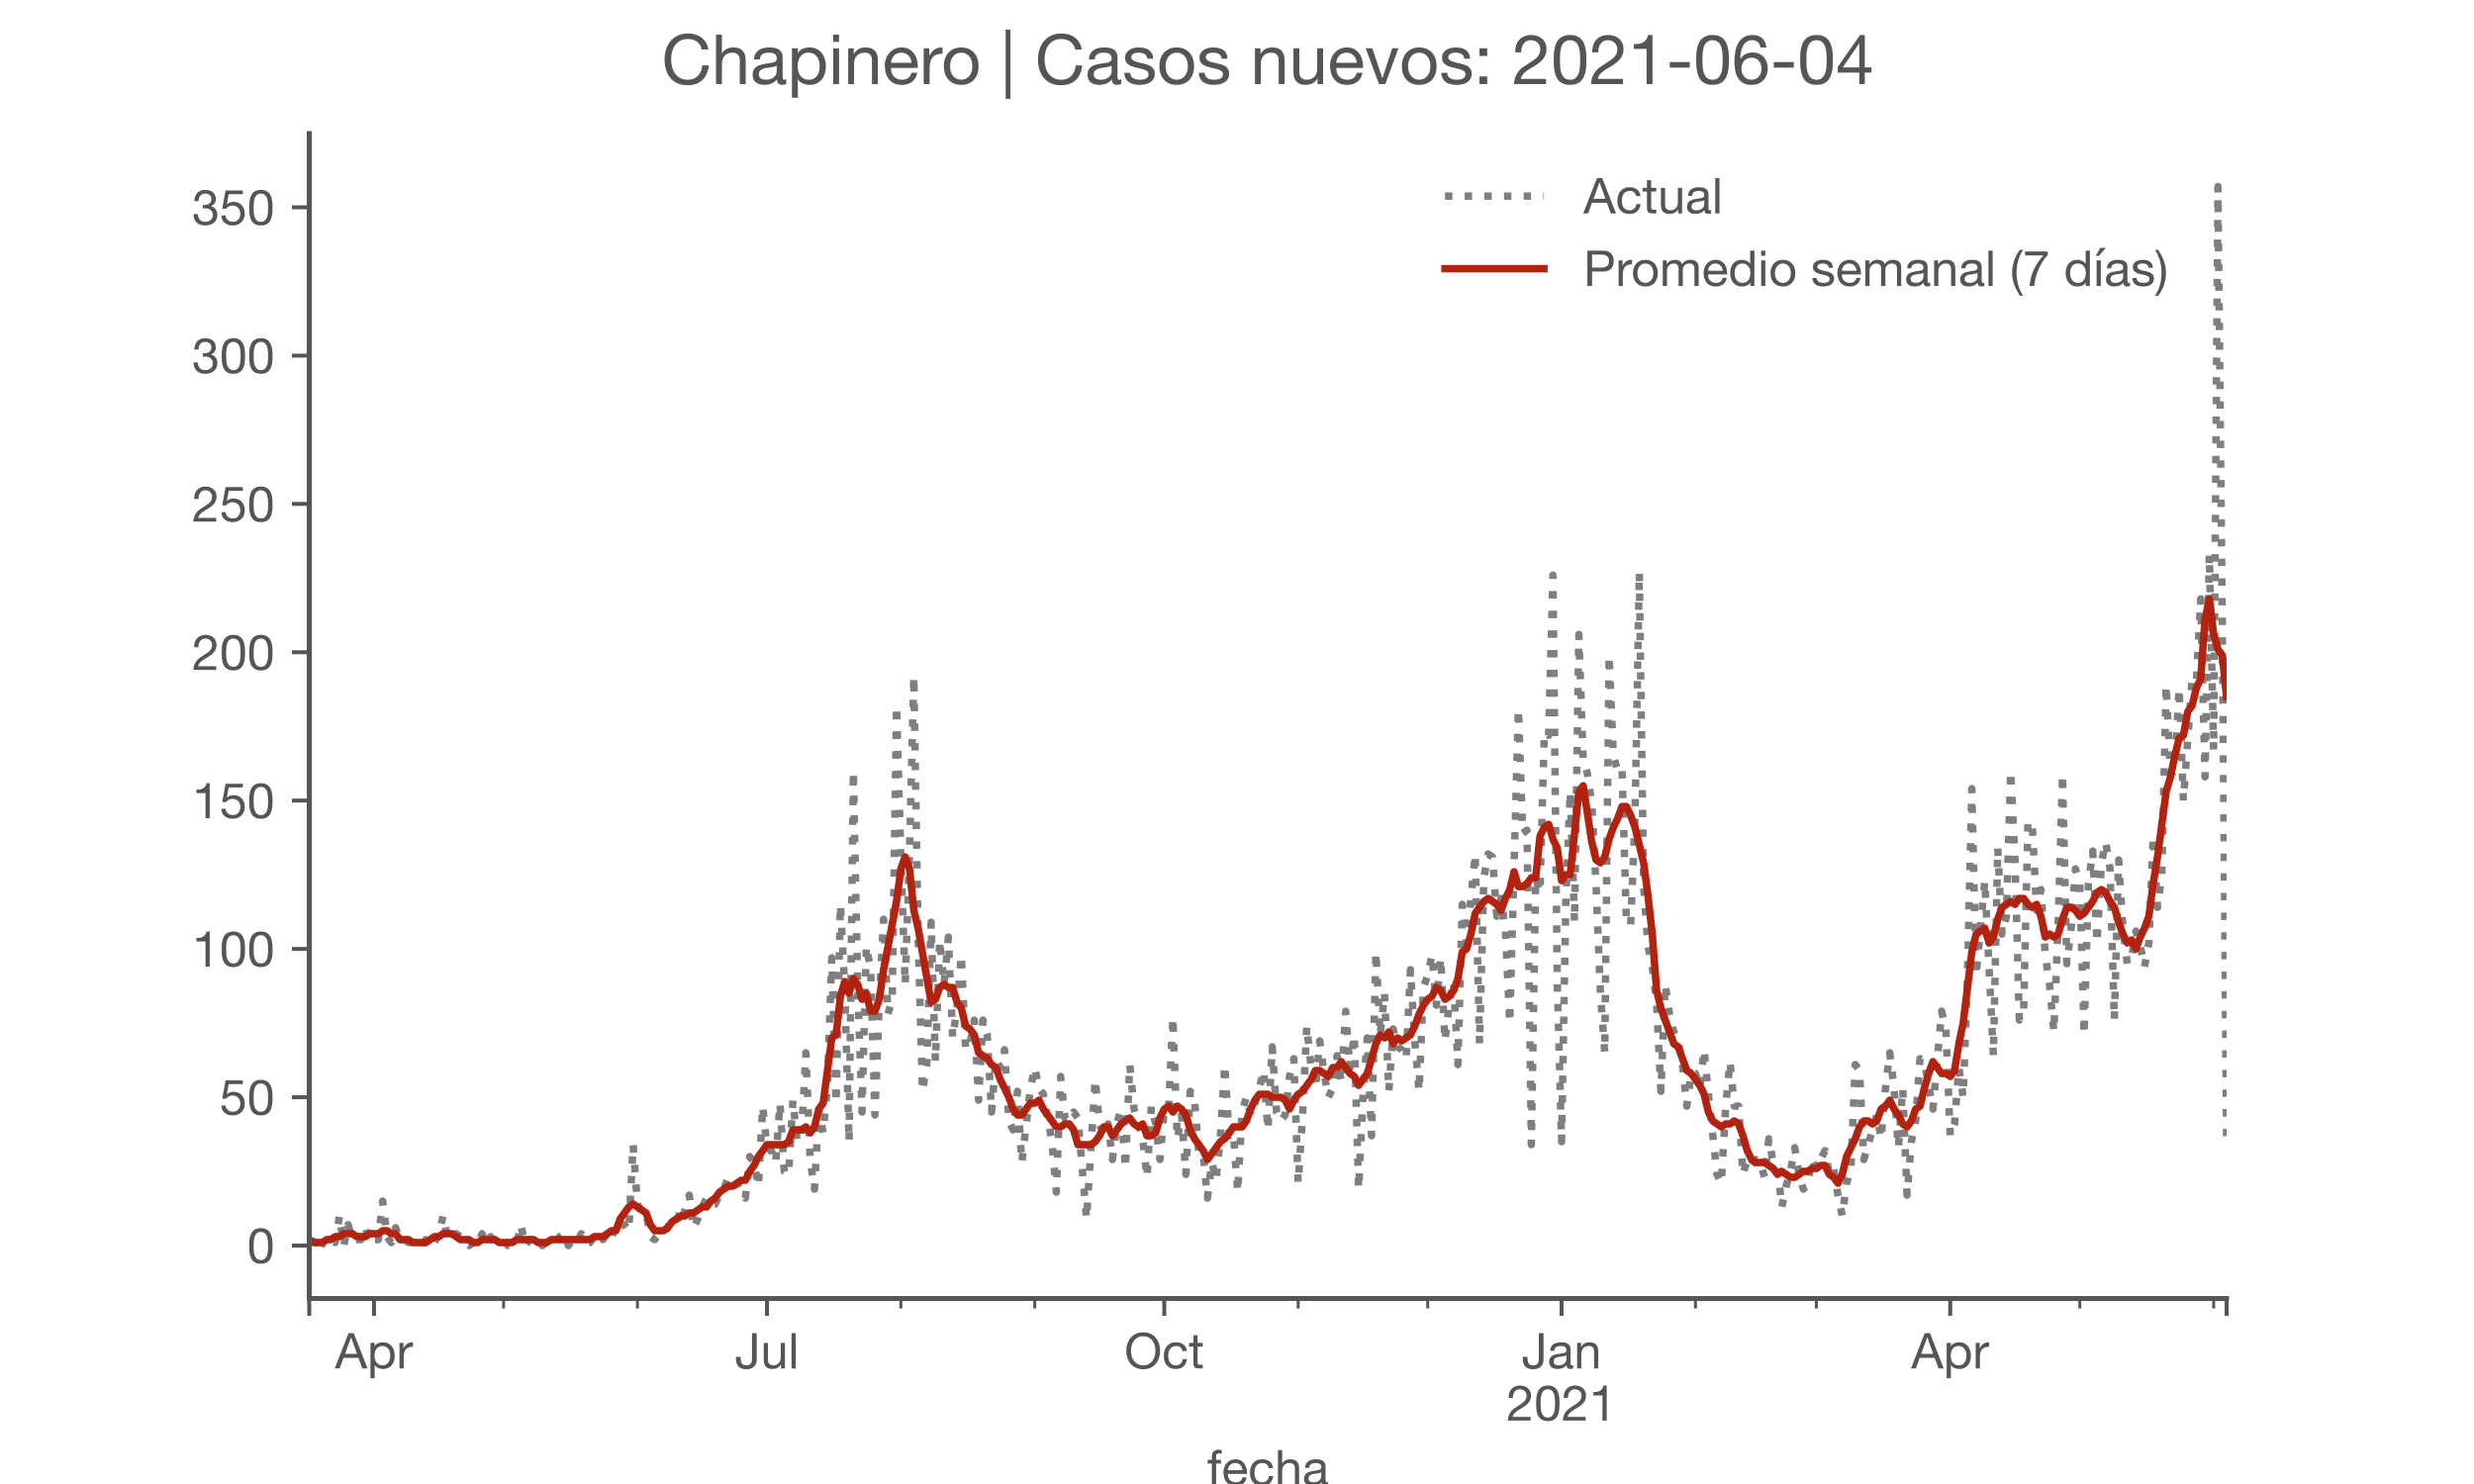 <?xml version="1.0" encoding="utf-8" standalone="no"?>
<!DOCTYPE svg PUBLIC "-//W3C//DTD SVG 1.1//EN"
  "http://www.w3.org/Graphics/SVG/1.1/DTD/svg11.dtd">
<!-- Created with matplotlib (https://matplotlib.org/) -->
<svg height="300pt" version="1.1" viewBox="0 0 500 300" width="500pt" xmlns="http://www.w3.org/2000/svg" xmlns:xlink="http://www.w3.org/1999/xlink">
 <defs>
  <style type="text/css">*{stroke-linecap:butt;stroke-linejoin:round;}</style>
 </defs>
 <g id="figure_1">
  <g id="patch_1">
   <path d="M 0 300 
L 500 300 
L 500 0 
L 0 0 
z
" style="fill:#ffffff;"/>
  </g>
  <g id="axes_1">
   <g id="patch_2">
    <path d="M 62.5 262.5 
L 450 262.5 
L 450 27 
L 62.5 27 
z
" style="fill:#ffffff;"/>
   </g>
   <g id="matplotlib.axis_1">
    <g id="xtick_1">
     <g id="line2d_1">
      <defs>
       <path d="M 0 0 
L 0 3.5 
" id="mcd7e88b891" style="stroke:#555555;stroke-width:0.8;"/>
      </defs>
      <g>
       <use style="fill:#555555;stroke:#555555;stroke-width:0.8;" x="62.5" xlink:href="#mcd7e88b891" y="262.5"/>
      </g>
     </g>
    </g>
    <g id="xtick_2">
     <g id="line2d_2">
      <g>
       <use style="fill:#555555;stroke:#555555;stroke-width:0.8;" x="75.591" xlink:href="#mcd7e88b891" y="262.5"/>
      </g>
     </g>
     <g id="text_1">
      <!-- Apr -->
      <g style="fill:#555555;" transform="translate(67.722 276.641)scale(0.1 -0.1)">
       <defs>
        <path d="M 20.094 29.5 
L 32.203 62.797 
L 32.406 62.797 
L 44.297 29.5 
z
M 27.203 71.406 
L -0.594 0 
L 9.094 0 
L 17.094 21.5 
L 47.297 21.5 
L 55.094 0 
L 65.594 0 
L 37.703 71.406 
z
" id="HelveticaNeue-65"/>
        <path d="M 6.703 51.703 
L 6.703 -19.703 
L 15.203 -19.703 
L 15.203 6.906 
L 15.406 6.906 
Q 16.797 4.594 18.844 3.047 
Q 20.906 1.5 23.203 0.594 
Q 25.5 -0.297 27.844 -0.688 
Q 30.203 -1.094 32.094 -1.094 
Q 38 -1.094 42.453 1 
Q 46.906 3.094 49.844 6.75 
Q 52.797 10.406 54.25 15.297 
Q 55.703 20.203 55.703 25.703 
Q 55.703 31.203 54.203 36.094 
Q 52.703 41 49.75 44.75 
Q 46.797 48.5 42.344 50.703 
Q 37.906 52.906 31.906 52.906 
Q 26.5 52.906 22 50.953 
Q 17.5 49 15.406 44.703 
L 15.203 44.703 
L 15.203 51.703 
z
M 46.703 26.297 
Q 46.703 22.5 45.891 18.891 
Q 45.094 15.297 43.297 12.5 
Q 41.5 9.703 38.547 8 
Q 35.594 6.297 31.203 6.297 
Q 26.797 6.297 23.688 7.938 
Q 20.594 9.594 18.641 12.297 
Q 16.703 15 15.797 18.547 
Q 14.906 22.094 14.906 25.906 
Q 14.906 29.5 15.75 33 
Q 16.594 36.5 18.5 39.25 
Q 20.406 42 23.406 43.703 
Q 26.406 45.406 30.703 45.406 
Q 34.797 45.406 37.844 43.797 
Q 40.906 42.203 42.844 39.5 
Q 44.797 36.797 45.75 33.344 
Q 46.703 29.906 46.703 26.297 
z
" id="HelveticaNeue-112"/>
        <path d="M 6.094 51.703 
L 6.094 0 
L 14.594 0 
L 14.594 23 
Q 14.594 28 15.594 31.844 
Q 16.594 35.703 18.797 38.391 
Q 21 41.094 24.594 42.5 
Q 28.203 43.906 33.297 43.906 
L 33.297 52.906 
Q 26.406 53.094 21.906 50.094 
Q 17.406 47.094 14.297 40.797 
L 14.094 40.797 
L 14.094 51.703 
z
" id="HelveticaNeue-114"/>
       </defs>
       <use xlink:href="#HelveticaNeue-65"/>
       <use x="64.8" xlink:href="#HelveticaNeue-112"/>
       <use x="124.1" xlink:href="#HelveticaNeue-114"/>
      </g>
     </g>
    </g>
    <g id="xtick_3">
     <g id="line2d_3">
      <g>
       <use style="fill:#555555;stroke:#555555;stroke-width:0.8;" x="155.011" xlink:href="#mcd7e88b891" y="262.5"/>
      </g>
     </g>
     <g id="text_2">
      <!-- Jul -->
      <g style="fill:#555555;" transform="translate(148.526 276.641)scale(0.1 -0.1)">
       <defs>
        <path d="M 44.094 17.797 
L 44.094 71.406 
L 34.594 71.406 
L 34.594 19.203 
Q 34.594 13.297 32.141 9.797 
Q 29.703 6.297 23.203 6.297 
Q 19.703 6.297 17.453 7.344 
Q 15.203 8.406 13.953 10.297 
Q 12.703 12.203 12.203 14.797 
Q 11.703 17.406 11.703 20.5 
L 11.703 23.5 
L 2.203 23.5 
L 2.203 19.094 
Q 2.203 8.906 7.594 3.656 
Q 13 -1.594 23 -1.594 
Q 29 -1.594 33.047 0.047 
Q 37.094 1.703 39.547 4.453 
Q 42 7.203 43.047 10.703 
Q 44.094 14.203 44.094 17.797 
z
" id="HelveticaNeue-74"/>
        <path d="M 49.203 0 
L 49.203 51.703 
L 40.703 51.703 
L 40.703 22.5 
Q 40.703 19 39.75 16.047 
Q 38.797 13.094 36.891 10.891 
Q 35 8.703 32.141 7.5 
Q 29.297 6.297 25.406 6.297 
Q 20.5 6.297 17.703 9.094 
Q 14.906 11.906 14.906 16.703 
L 14.906 51.703 
L 6.406 51.703 
L 6.406 17.703 
Q 6.406 13.5 7.25 10.047 
Q 8.094 6.594 10.188 4.094 
Q 12.297 1.594 15.688 0.25 
Q 19.094 -1.094 24.203 -1.094 
Q 29.906 -1.094 34.094 1.156 
Q 38.297 3.406 41 8.203 
L 41.203 8.203 
L 41.203 0 
z
" id="HelveticaNeue-117"/>
        <path d="M 6.906 71.406 
L 6.906 0 
L 15.406 0 
L 15.406 71.406 
z
" id="HelveticaNeue-108"/>
       </defs>
       <use xlink:href="#HelveticaNeue-74"/>
       <use x="51.9" xlink:href="#HelveticaNeue-117"/>
       <use x="107.5" xlink:href="#HelveticaNeue-108"/>
      </g>
     </g>
    </g>
    <g id="xtick_4">
     <g id="line2d_4">
      <g>
       <use style="fill:#555555;stroke:#555555;stroke-width:0.8;" x="235.304" xlink:href="#mcd7e88b891" y="262.5"/>
      </g>
     </g>
     <g id="text_3">
      <!-- Oct -->
      <g style="fill:#555555;" transform="translate(227.244 276.641)scale(0.1 -0.1)">
       <defs>
        <path d="M 13.297 35.703 
Q 13.297 41.094 14.688 46.344 
Q 16.094 51.594 19.094 55.797 
Q 22.094 60 26.797 62.547 
Q 31.5 65.094 38 65.094 
Q 44.5 65.094 49.203 62.547 
Q 53.906 60 56.906 55.797 
Q 59.906 51.594 61.297 46.344 
Q 62.703 41.094 62.703 35.703 
Q 62.703 30.297 61.297 25.047 
Q 59.906 19.797 56.906 15.594 
Q 53.906 11.406 49.203 8.844 
Q 44.5 6.297 38 6.297 
Q 31.5 6.297 26.797 8.844 
Q 22.094 11.406 19.094 15.594 
Q 16.094 19.797 14.688 25.047 
Q 13.297 30.297 13.297 35.703 
z
M 3.797 35.703 
Q 3.797 28.406 5.938 21.656 
Q 8.094 14.906 12.391 9.703 
Q 16.703 4.5 23.094 1.453 
Q 29.5 -1.594 38 -1.594 
Q 46.5 -1.594 52.891 1.453 
Q 59.297 4.5 63.594 9.703 
Q 67.906 14.906 70.047 21.656 
Q 72.203 28.406 72.203 35.703 
Q 72.203 43 70.047 49.75 
Q 67.906 56.5 63.594 61.703 
Q 59.297 66.906 52.891 70 
Q 46.5 73.094 38 73.094 
Q 29.5 73.094 23.094 70 
Q 16.703 66.906 12.391 61.703 
Q 8.094 56.5 5.938 49.75 
Q 3.797 43 3.797 35.703 
z
" id="HelveticaNeue-79"/>
        <path d="M 41.5 35.094 
L 50.297 35.094 
Q 49.797 39.703 47.891 43.047 
Q 46 46.406 43.047 48.594 
Q 40.094 50.797 36.25 51.844 
Q 32.406 52.906 28 52.906 
Q 21.906 52.906 17.297 50.75 
Q 12.703 48.594 9.641 44.844 
Q 6.594 41.094 5.094 36.047 
Q 3.594 31 3.594 25.203 
Q 3.594 19.406 5.141 14.547 
Q 6.703 9.703 9.75 6.203 
Q 12.797 2.703 17.344 0.797 
Q 21.906 -1.094 27.797 -1.094 
Q 37.703 -1.094 43.453 4.094 
Q 49.203 9.297 50.594 18.906 
L 41.906 18.906 
Q 41.094 12.906 37.547 9.594 
Q 34 6.297 27.703 6.297 
Q 23.703 6.297 20.797 7.891 
Q 17.906 9.5 16.094 12.141 
Q 14.297 14.797 13.438 18.188 
Q 12.594 21.594 12.594 25.203 
Q 12.594 29.094 13.391 32.75 
Q 14.203 36.406 16.047 39.203 
Q 17.906 42 21 43.703 
Q 24.094 45.406 28.703 45.406 
Q 34.094 45.406 37.297 42.703 
Q 40.5 40 41.5 35.094 
z
" id="HelveticaNeue-99"/>
        <path d="M 18.203 51.703 
L 18.203 67.203 
L 9.703 67.203 
L 9.703 51.703 
L 0.906 51.703 
L 0.906 44.203 
L 9.703 44.203 
L 9.703 11.297 
Q 9.703 7.703 10.391 5.5 
Q 11.094 3.297 12.547 2.094 
Q 14 0.906 16.344 0.453 
Q 18.703 0 22 0 
L 28.5 0 
L 28.5 7.5 
L 24.594 7.5 
Q 22.594 7.5 21.344 7.641 
Q 20.094 7.797 19.391 8.297 
Q 18.703 8.797 18.453 9.688 
Q 18.203 10.594 18.203 12.094 
L 18.203 44.203 
L 28.5 44.203 
L 28.5 51.703 
z
" id="HelveticaNeue-116"/>
       </defs>
       <use xlink:href="#HelveticaNeue-79"/>
       <use x="76" xlink:href="#HelveticaNeue-99"/>
       <use x="129.7" xlink:href="#HelveticaNeue-116"/>
      </g>
     </g>
    </g>
    <g id="xtick_5">
     <g id="line2d_5">
      <g>
       <use style="fill:#555555;stroke:#555555;stroke-width:0.8;" x="315.597" xlink:href="#mcd7e88b891" y="262.5"/>
      </g>
     </g>
     <g id="text_4">
      <!-- Jan -->
      <g style="fill:#555555;" transform="translate(307.537 276.641)scale(0.1 -0.1)">
       <defs>
        <path d="M 52.203 0.203 
Q 50 -1.094 46.094 -1.094 
Q 42.797 -1.094 40.844 0.75 
Q 38.906 2.594 38.906 6.797 
Q 35.406 2.594 30.75 0.75 
Q 26.094 -1.094 20.703 -1.094 
Q 17.203 -1.094 14.047 -0.297 
Q 10.906 0.5 8.594 2.203 
Q 6.297 3.906 4.938 6.656 
Q 3.594 9.406 3.594 13.297 
Q 3.594 17.703 5.094 20.5 
Q 6.594 23.297 9.047 25.047 
Q 11.5 26.797 14.641 27.688 
Q 17.797 28.594 21.094 29.203 
Q 24.594 29.906 27.75 30.25 
Q 30.906 30.594 33.297 31.25 
Q 35.703 31.906 37.094 33.156 
Q 38.5 34.406 38.5 36.797 
Q 38.5 39.594 37.453 41.297 
Q 36.406 43 34.75 43.891 
Q 33.094 44.797 31.047 45.094 
Q 29 45.406 27 45.406 
Q 21.594 45.406 18 43.344 
Q 14.406 41.297 14.094 35.594 
L 5.594 35.594 
Q 5.797 40.406 7.594 43.703 
Q 9.406 47 12.406 49.047 
Q 15.406 51.094 19.25 52 
Q 23.094 52.906 27.5 52.906 
Q 31 52.906 34.453 52.406 
Q 37.906 51.906 40.703 50.344 
Q 43.5 48.797 45.203 46 
Q 46.906 43.203 46.906 38.703 
L 46.906 12.094 
Q 46.906 9.094 47.25 7.688 
Q 47.594 6.297 49.594 6.297 
Q 50.703 6.297 52.203 6.797 
z
M 38.406 26.703 
Q 36.797 25.5 34.188 24.953 
Q 31.594 24.406 28.75 24.047 
Q 25.906 23.703 23 23.25 
Q 20.094 22.797 17.797 21.797 
Q 15.5 20.797 14.047 18.938 
Q 12.594 17.094 12.594 13.906 
Q 12.594 11.797 13.438 10.344 
Q 14.297 8.906 15.641 8 
Q 17 7.094 18.797 6.688 
Q 20.594 6.297 22.594 6.297 
Q 26.797 6.297 29.797 7.438 
Q 32.797 8.594 34.688 10.344 
Q 36.594 12.094 37.5 14.141 
Q 38.406 16.203 38.406 18 
z
" id="HelveticaNeue-97"/>
        <path d="M 6.406 51.703 
L 6.406 0 
L 14.906 0 
L 14.906 29.203 
Q 14.906 32.703 15.844 35.641 
Q 16.797 38.594 18.688 40.797 
Q 20.594 43 23.438 44.203 
Q 26.297 45.406 30.203 45.406 
Q 35.094 45.406 37.891 42.594 
Q 40.703 39.797 40.703 35 
L 40.703 0 
L 49.203 0 
L 49.203 34 
Q 49.203 38.203 48.344 41.641 
Q 47.5 45.094 45.391 47.594 
Q 43.297 50.094 39.891 51.5 
Q 36.5 52.906 31.406 52.906 
Q 19.906 52.906 14.594 43.5 
L 14.406 43.5 
L 14.406 51.703 
z
" id="HelveticaNeue-110"/>
       </defs>
       <use xlink:href="#HelveticaNeue-74"/>
       <use x="51.9" xlink:href="#HelveticaNeue-97"/>
       <use x="105.6" xlink:href="#HelveticaNeue-110"/>
      </g>
      <!-- 2021 -->
      <g style="fill:#555555;" transform="translate(304.478 287.18)scale(0.1 -0.1)">
       <defs>
        <path d="M 4.406 45.797 
L 12.906 45.797 
Q 12.797 49 13.547 52.141 
Q 14.297 55.297 16 57.797 
Q 17.703 60.297 20.344 61.844 
Q 23 63.406 26.703 63.406 
Q 29.5 63.406 32 62.5 
Q 34.5 61.594 36.344 59.891 
Q 38.203 58.203 39.297 55.844 
Q 40.406 53.5 40.406 50.594 
Q 40.406 46.906 39.25 44.094 
Q 38.094 41.297 35.844 38.891 
Q 33.594 36.5 30.188 34.141 
Q 26.797 31.797 22.297 29 
Q 18.594 26.797 15.188 24.297 
Q 11.797 21.797 9.094 18.5 
Q 6.406 15.203 4.656 10.75 
Q 2.906 6.297 2.406 0 
L 48.703 0 
L 48.703 7.5 
L 12.297 7.5 
Q 12.906 10.797 14.844 13.344 
Q 16.797 15.906 19.547 18.094 
Q 22.297 20.297 25.594 22.25 
Q 28.906 24.203 32.203 26.203 
Q 35.5 28.297 38.594 30.594 
Q 41.703 32.906 44.094 35.75 
Q 46.5 38.594 47.953 42.188 
Q 49.406 45.797 49.406 50.5 
Q 49.406 55.5 47.656 59.297 
Q 45.906 63.094 42.906 65.641 
Q 39.906 68.203 35.844 69.547 
Q 31.797 70.906 27.203 70.906 
Q 21.594 70.906 17.188 69 
Q 12.797 67.094 9.844 63.75 
Q 6.906 60.406 5.5 55.797 
Q 4.094 51.203 4.406 45.797 
z
" id="HelveticaNeue-50"/>
        <path d="M 13.203 34.906 
Q 13.203 37.5 13.25 40.641 
Q 13.297 43.797 13.75 46.938 
Q 14.203 50.094 15.047 53.094 
Q 15.906 56.094 17.547 58.344 
Q 19.203 60.594 21.703 62 
Q 24.203 63.406 27.797 63.406 
Q 31.406 63.406 33.906 62 
Q 36.406 60.594 38.047 58.344 
Q 39.703 56.094 40.547 53.094 
Q 41.406 50.094 41.844 46.938 
Q 42.297 43.797 42.344 40.641 
Q 42.406 37.5 42.406 34.906 
Q 42.406 30.906 42.156 25.953 
Q 41.906 21 40.547 16.641 
Q 39.203 12.297 36.203 9.297 
Q 33.203 6.297 27.797 6.297 
Q 22.406 6.297 19.406 9.297 
Q 16.406 12.297 15.047 16.641 
Q 13.703 21 13.453 25.953 
Q 13.203 30.906 13.203 34.906 
z
M 4.203 34.797 
Q 4.203 30.906 4.391 26.703 
Q 4.594 22.5 5.391 18.5 
Q 6.203 14.5 7.703 10.953 
Q 9.203 7.406 11.797 4.703 
Q 14.406 2 18.344 0.453 
Q 22.297 -1.094 27.797 -1.094 
Q 33.406 -1.094 37.297 0.453 
Q 41.203 2 43.797 4.703 
Q 46.406 7.406 47.906 10.953 
Q 49.406 14.5 50.203 18.5 
Q 51 22.5 51.203 26.703 
Q 51.406 30.906 51.406 34.797 
Q 51.406 38.703 51.203 42.891 
Q 51 47.094 50.203 51.094 
Q 49.406 55.094 47.906 58.688 
Q 46.406 62.297 43.797 65 
Q 41.203 67.703 37.25 69.297 
Q 33.297 70.906 27.797 70.906 
Q 22.297 70.906 18.344 69.297 
Q 14.406 67.703 11.797 65 
Q 9.203 62.297 7.703 58.688 
Q 6.203 55.094 5.391 51.094 
Q 4.594 47.094 4.391 42.891 
Q 4.203 38.703 4.203 34.797 
z
" id="HelveticaNeue-48"/>
        <path d="M 35.594 0 
L 35.594 70.906 
L 29.094 70.906 
Q 28.406 66.906 26.5 64.297 
Q 24.594 61.703 21.844 60.203 
Q 19.094 58.703 15.688 58.141 
Q 12.297 57.594 8.703 57.594 
L 8.703 50.797 
L 27.094 50.797 
L 27.094 0 
z
" id="HelveticaNeue-49"/>
       </defs>
       <use xlink:href="#HelveticaNeue-50"/>
       <use x="55.6" xlink:href="#HelveticaNeue-48"/>
       <use x="111.2" xlink:href="#HelveticaNeue-50"/>
       <use x="166.8" xlink:href="#HelveticaNeue-49"/>
      </g>
     </g>
    </g>
    <g id="xtick_6">
     <g id="line2d_6">
      <g>
       <use style="fill:#555555;stroke:#555555;stroke-width:0.8;" x="394.144" xlink:href="#mcd7e88b891" y="262.5"/>
      </g>
     </g>
     <g id="text_5">
      <!-- Apr -->
      <g style="fill:#555555;" transform="translate(386.275 276.641)scale(0.1 -0.1)">
       <use xlink:href="#HelveticaNeue-65"/>
       <use x="64.8" xlink:href="#HelveticaNeue-112"/>
       <use x="124.1" xlink:href="#HelveticaNeue-114"/>
      </g>
     </g>
    </g>
    <g id="xtick_7">
     <g id="line2d_7">
      <g>
       <use style="fill:#555555;stroke:#555555;stroke-width:0.8;" x="450" xlink:href="#mcd7e88b891" y="262.5"/>
      </g>
     </g>
    </g>
    <g id="xtick_8">
     <g id="line2d_8">
      <defs>
       <path d="M 0 0 
L 0 2 
" id="m1e1d812754" style="stroke:#555555;stroke-width:0.6;"/>
      </defs>
      <g>
       <use style="fill:#555555;stroke:#555555;stroke-width:0.6;" x="101.774" xlink:href="#m1e1d812754" y="262.5"/>
      </g>
     </g>
    </g>
    <g id="xtick_9">
     <g id="line2d_9">
      <g>
       <use style="fill:#555555;stroke:#555555;stroke-width:0.6;" x="128.829" xlink:href="#m1e1d812754" y="262.5"/>
      </g>
     </g>
    </g>
    <g id="xtick_10">
     <g id="line2d_10">
      <g>
       <use style="fill:#555555;stroke:#555555;stroke-width:0.6;" x="182.066" xlink:href="#m1e1d812754" y="262.5"/>
      </g>
     </g>
    </g>
    <g id="xtick_11">
     <g id="line2d_11">
      <g>
       <use style="fill:#555555;stroke:#555555;stroke-width:0.6;" x="209.122" xlink:href="#m1e1d812754" y="262.5"/>
      </g>
     </g>
    </g>
    <g id="xtick_12">
     <g id="line2d_12">
      <g>
       <use style="fill:#555555;stroke:#555555;stroke-width:0.6;" x="262.359" xlink:href="#m1e1d812754" y="262.5"/>
      </g>
     </g>
    </g>
    <g id="xtick_13">
     <g id="line2d_13">
      <g>
       <use style="fill:#555555;stroke:#555555;stroke-width:0.6;" x="288.542" xlink:href="#m1e1d812754" y="262.5"/>
      </g>
     </g>
    </g>
    <g id="xtick_14">
     <g id="line2d_14">
      <g>
       <use style="fill:#555555;stroke:#555555;stroke-width:0.6;" x="342.652" xlink:href="#m1e1d812754" y="262.5"/>
      </g>
     </g>
    </g>
    <g id="xtick_15">
     <g id="line2d_15">
      <g>
       <use style="fill:#555555;stroke:#555555;stroke-width:0.6;" x="367.089" xlink:href="#m1e1d812754" y="262.5"/>
      </g>
     </g>
    </g>
    <g id="xtick_16">
     <g id="line2d_16">
      <g>
       <use style="fill:#555555;stroke:#555555;stroke-width:0.6;" x="420.327" xlink:href="#m1e1d812754" y="262.5"/>
      </g>
     </g>
    </g>
    <g id="xtick_17">
     <g id="line2d_17">
      <g>
       <use style="fill:#555555;stroke:#555555;stroke-width:0.6;" x="447.382" xlink:href="#m1e1d812754" y="262.5"/>
      </g>
     </g>
    </g>
    <g id="text_6">
     <!-- fecha -->
     <g style="fill:#555555;" transform="translate(243.935 300.291)scale(0.1 -0.1)">
      <defs>
       <path d="M 9.906 44.203 
L 9.906 0 
L 18.406 0 
L 18.406 44.203 
L 28.406 44.203 
L 28.406 51.703 
L 18.406 51.703 
L 18.406 58.906 
Q 18.406 62.297 20.094 63.5 
Q 21.797 64.703 24.906 64.703 
Q 26 64.703 27.297 64.547 
Q 28.594 64.406 29.703 64 
L 29.703 71.406 
Q 28.5 71.797 26.953 72 
Q 25.406 72.203 24.203 72.203 
Q 17.203 72.203 13.547 68.953 
Q 9.906 65.703 9.906 59.406 
L 9.906 51.703 
L 1.203 51.703 
L 1.203 44.203 
z
" id="HelveticaNeue-102"/>
       <path d="M 42.297 30.797 
L 12.594 30.797 
Q 12.797 33.797 13.891 36.438 
Q 15 39.094 16.891 41.094 
Q 18.797 43.094 21.438 44.25 
Q 24.094 45.406 27.406 45.406 
Q 30.594 45.406 33.25 44.25 
Q 35.906 43.094 37.844 41.141 
Q 39.797 39.203 40.938 36.5 
Q 42.094 33.797 42.297 30.797 
z
M 50.5 16.406 
L 42.094 16.406 
Q 41 11.297 37.547 8.797 
Q 34.094 6.297 28.703 6.297 
Q 24.5 6.297 21.391 7.688 
Q 18.297 9.094 16.297 11.438 
Q 14.297 13.797 13.391 16.844 
Q 12.5 19.906 12.594 23.297 
L 51.297 23.297 
Q 51.5 28 50.453 33.203 
Q 49.406 38.406 46.656 42.797 
Q 43.906 47.203 39.344 50.047 
Q 34.797 52.906 27.906 52.906 
Q 22.594 52.906 18.141 50.906 
Q 13.703 48.906 10.453 45.297 
Q 7.203 41.703 5.391 36.797 
Q 3.594 31.906 3.594 26 
Q 3.797 20.094 5.344 15.094 
Q 6.906 10.094 10 6.5 
Q 13.094 2.906 17.641 0.906 
Q 22.203 -1.094 28.406 -1.094 
Q 37.203 -1.094 43 3.297 
Q 48.797 7.703 50.5 16.406 
z
" id="HelveticaNeue-101"/>
       <path d="M 6.406 71.406 
L 6.406 0 
L 14.906 0 
L 14.906 29.203 
Q 14.906 32.703 15.844 35.641 
Q 16.797 38.594 18.688 40.797 
Q 20.594 43 23.438 44.203 
Q 26.297 45.406 30.203 45.406 
Q 35.094 45.406 37.891 42.594 
Q 40.703 39.797 40.703 35 
L 40.703 0 
L 49.203 0 
L 49.203 34 
Q 49.203 38.203 48.344 41.641 
Q 47.5 45.094 45.391 47.594 
Q 43.297 50.094 39.891 51.5 
Q 36.5 52.906 31.406 52.906 
Q 29.094 52.906 26.641 52.406 
Q 24.203 51.906 21.953 50.844 
Q 19.703 49.797 17.891 48.141 
Q 16.094 46.5 15.094 44.094 
L 14.906 44.094 
L 14.906 71.406 
z
" id="HelveticaNeue-104"/>
      </defs>
      <use xlink:href="#HelveticaNeue-102"/>
      <use x="29.6" xlink:href="#HelveticaNeue-101"/>
      <use x="83.3" xlink:href="#HelveticaNeue-99"/>
      <use x="137" xlink:href="#HelveticaNeue-104"/>
      <use x="192.6" xlink:href="#HelveticaNeue-97"/>
     </g>
    </g>
   </g>
   <g id="matplotlib.axis_2">
    <g id="ytick_1">
     <g id="line2d_18">
      <defs>
       <path d="M 0 0 
L -3.5 0 
" id="m9e02a78c77" style="stroke:#555555;stroke-width:0.8;"/>
      </defs>
      <g>
       <use style="fill:#555555;stroke:#555555;stroke-width:0.8;" x="62.5" xlink:href="#m9e02a78c77" y="251.795"/>
      </g>
     </g>
     <g id="text_7">
      <!-- 0 -->
      <g style="fill:#555555;" transform="translate(49.941 255.366)scale(0.1 -0.1)">
       <use xlink:href="#HelveticaNeue-48"/>
      </g>
     </g>
    </g>
    <g id="ytick_2">
     <g id="line2d_19">
      <g>
       <use style="fill:#555555;stroke:#555555;stroke-width:0.8;" x="62.5" xlink:href="#m9e02a78c77" y="221.811"/>
      </g>
     </g>
     <g id="text_8">
      <!-- 50 -->
      <g style="fill:#555555;" transform="translate(44.381 225.381)scale(0.1 -0.1)">
       <defs>
        <path d="M 47 62.203 
L 47 69.703 
L 12 69.703 
L 5.406 32.906 
L 12.703 32.5 
Q 15.203 35.5 18.453 37.344 
Q 21.703 39.203 25.906 39.203 
Q 29.5 39.203 32.453 38 
Q 35.406 36.797 37.5 34.641 
Q 39.594 32.5 40.75 29.547 
Q 41.906 26.594 41.906 23.094 
Q 41.906 18.906 40.703 15.75 
Q 39.5 12.594 37.453 10.5 
Q 35.406 8.406 32.656 7.344 
Q 29.906 6.297 26.906 6.297 
Q 23.703 6.297 21.047 7.25 
Q 18.406 8.203 16.453 9.953 
Q 14.5 11.703 13.344 14.047 
Q 12.203 16.406 12 19.094 
L 3.5 19.094 
Q 3.594 14.297 5.391 10.5 
Q 7.203 6.703 10.297 4.141 
Q 13.406 1.594 17.453 0.25 
Q 21.5 -1.094 26.094 -1.094 
Q 32.297 -1.094 36.938 0.844 
Q 41.594 2.797 44.688 6.094 
Q 47.797 9.406 49.344 13.656 
Q 50.906 17.906 50.906 22.406 
Q 50.906 28.5 49.094 33.047 
Q 47.297 37.594 44.188 40.641 
Q 41.094 43.703 36.891 45.203 
Q 32.703 46.703 28 46.703 
Q 24.406 46.703 20.75 45.453 
Q 17.094 44.203 14.797 41.594 
L 14.594 41.797 
L 18.406 62.203 
z
" id="HelveticaNeue-53"/>
       </defs>
       <use xlink:href="#HelveticaNeue-53"/>
       <use x="55.6" xlink:href="#HelveticaNeue-48"/>
      </g>
     </g>
    </g>
    <g id="ytick_3">
     <g id="line2d_20">
      <g>
       <use style="fill:#555555;stroke:#555555;stroke-width:0.8;" x="62.5" xlink:href="#m9e02a78c77" y="191.826"/>
      </g>
     </g>
     <g id="text_9">
      <!-- 100 -->
      <g style="fill:#555555;" transform="translate(38.822 195.396)scale(0.1 -0.1)">
       <use xlink:href="#HelveticaNeue-49"/>
       <use x="55.6" xlink:href="#HelveticaNeue-48"/>
       <use x="111.2" xlink:href="#HelveticaNeue-48"/>
      </g>
     </g>
    </g>
    <g id="ytick_4">
     <g id="line2d_21">
      <g>
       <use style="fill:#555555;stroke:#555555;stroke-width:0.8;" x="62.5" xlink:href="#m9e02a78c77" y="161.841"/>
      </g>
     </g>
     <g id="text_10">
      <!-- 150 -->
      <g style="fill:#555555;" transform="translate(38.822 165.412)scale(0.1 -0.1)">
       <use xlink:href="#HelveticaNeue-49"/>
       <use x="55.6" xlink:href="#HelveticaNeue-53"/>
       <use x="111.2" xlink:href="#HelveticaNeue-48"/>
      </g>
     </g>
    </g>
    <g id="ytick_5">
     <g id="line2d_22">
      <g>
       <use style="fill:#555555;stroke:#555555;stroke-width:0.8;" x="62.5" xlink:href="#m9e02a78c77" y="131.857"/>
      </g>
     </g>
     <g id="text_11">
      <!-- 200 -->
      <g style="fill:#555555;" transform="translate(38.822 135.427)scale(0.1 -0.1)">
       <use xlink:href="#HelveticaNeue-50"/>
       <use x="55.6" xlink:href="#HelveticaNeue-48"/>
       <use x="111.2" xlink:href="#HelveticaNeue-48"/>
      </g>
     </g>
    </g>
    <g id="ytick_6">
     <g id="line2d_23">
      <g>
       <use style="fill:#555555;stroke:#555555;stroke-width:0.8;" x="62.5" xlink:href="#m9e02a78c77" y="101.872"/>
      </g>
     </g>
     <g id="text_12">
      <!-- 250 -->
      <g style="fill:#555555;" transform="translate(38.822 105.442)scale(0.1 -0.1)">
       <use xlink:href="#HelveticaNeue-50"/>
       <use x="55.6" xlink:href="#HelveticaNeue-53"/>
       <use x="111.2" xlink:href="#HelveticaNeue-48"/>
      </g>
     </g>
    </g>
    <g id="ytick_7">
     <g id="line2d_24">
      <g>
       <use style="fill:#555555;stroke:#555555;stroke-width:0.8;" x="62.5" xlink:href="#m9e02a78c77" y="71.887"/>
      </g>
     </g>
     <g id="text_13">
      <!-- 300 -->
      <g style="fill:#555555;" transform="translate(38.822 75.457)scale(0.1 -0.1)">
       <defs>
        <path d="M 21.797 40.5 
L 21.797 33.297 
Q 24.203 33.594 26.906 33.594 
Q 30.094 33.594 32.844 32.75 
Q 35.594 31.906 37.594 30.156 
Q 39.594 28.406 40.797 25.844 
Q 42 23.297 42 20 
Q 42 16.797 40.75 14.25 
Q 39.5 11.703 37.391 9.953 
Q 35.297 8.203 32.5 7.25 
Q 29.703 6.297 26.594 6.297 
Q 19.297 6.297 15.5 10.641 
Q 11.703 15 11.5 21.906 
L 3 21.906 
Q 2.906 16.406 4.547 12.094 
Q 6.203 7.797 9.297 4.844 
Q 12.406 1.906 16.797 0.406 
Q 21.203 -1.094 26.594 -1.094 
Q 31.594 -1.094 36.047 0.25 
Q 40.5 1.594 43.797 4.297 
Q 47.094 7 49.047 11.047 
Q 51 15.094 51 20.406 
Q 51 26.797 47.844 31.5 
Q 44.703 36.203 38.203 37.594 
L 38.203 37.797 
Q 42.406 39.703 45.203 43.391 
Q 48 47.094 48 51.906 
Q 48 56.797 46.344 60.391 
Q 44.703 64 41.797 66.297 
Q 38.906 68.594 34.953 69.75 
Q 31 70.906 26.406 70.906 
Q 21.094 70.906 17.047 69.203 
Q 13 67.5 10.297 64.5 
Q 7.594 61.5 6.141 57.297 
Q 4.703 53.094 4.5 48 
L 13 48 
Q 13 51.094 13.797 53.891 
Q 14.594 56.703 16.25 58.797 
Q 17.906 60.906 20.453 62.156 
Q 23 63.406 26.406 63.406 
Q 31.797 63.406 35.391 60.547 
Q 39 57.703 39 52 
Q 39 49.203 37.891 47 
Q 36.797 44.797 34.938 43.344 
Q 33.094 41.906 30.641 41.156 
Q 28.203 40.406 25.5 40.406 
L 23.703 40.406 
Q 23.203 40.406 22.703 40.406 
Q 22.297 40.406 21.797 40.5 
z
" id="HelveticaNeue-51"/>
       </defs>
       <use xlink:href="#HelveticaNeue-51"/>
       <use x="55.6" xlink:href="#HelveticaNeue-48"/>
       <use x="111.2" xlink:href="#HelveticaNeue-48"/>
      </g>
     </g>
    </g>
    <g id="ytick_8">
     <g id="line2d_25">
      <g>
       <use style="fill:#555555;stroke:#555555;stroke-width:0.8;" x="62.5" xlink:href="#m9e02a78c77" y="41.902"/>
      </g>
     </g>
     <g id="text_14">
      <!-- 350 -->
      <g style="fill:#555555;" transform="translate(38.822 45.473)scale(0.1 -0.1)">
       <use xlink:href="#HelveticaNeue-51"/>
       <use x="55.6" xlink:href="#HelveticaNeue-53"/>
       <use x="111.2" xlink:href="#HelveticaNeue-48"/>
      </g>
     </g>
    </g>
   </g>
   <g id="line2d_26">
    <path clip-path="url(#p5262cde242)" d="M 63.373 251.795 
L 64.245 249.397 
L 65.118 251.196 
L 65.991 251.795 
L 66.864 250.596 
L 67.736 251.196 
L 68.609 245.799 
L 69.482 251.795 
L 70.355 247.598 
L 71.227 250.596 
L 72.973 250.596 
L 73.846 248.197 
L 74.718 251.196 
L 75.591 250.596 
L 76.464 250.596 
L 77.337 242.8 
L 78.209 249.996 
L 79.082 251.196 
L 79.955 248.197 
L 80.828 250.596 
L 81.7 250.596 
L 82.573 251.196 
L 83.446 251.196 
L 84.319 251.795 
L 85.191 251.795 
L 86.064 250.596 
L 86.937 251.795 
L 87.81 251.196 
L 88.682 249.397 
L 89.555 245.799 
L 90.428 249.996 
L 91.301 250.596 
L 92.173 249.397 
L 93.046 249.996 
L 93.919 251.196 
L 94.792 251.795 
L 95.664 251.196 
L 96.537 251.795 
L 97.41 249.397 
L 98.283 251.196 
L 99.155 249.996 
L 100.028 251.196 
L 100.901 251.196 
L 101.774 250.596 
L 102.646 251.795 
L 104.392 251.795 
L 105.265 247.598 
L 106.137 251.795 
L 107.01 250.596 
L 107.883 251.196 
L 108.756 250.596 
L 109.628 251.795 
L 110.501 251.196 
L 112.247 251.196 
L 113.119 249.996 
L 113.992 249.397 
L 114.865 251.795 
L 115.738 250.596 
L 116.61 251.196 
L 117.483 249.397 
L 118.356 251.196 
L 119.229 251.196 
L 120.101 249.996 
L 120.974 249.397 
L 121.847 250.596 
L 122.72 249.397 
L 123.592 250.596 
L 124.465 246.998 
L 125.338 247.598 
L 126.211 247.598 
L 127.083 248.797 
L 127.956 231.406 
L 128.829 243.4 
L 129.702 245.199 
L 130.574 245.199 
L 131.447 249.996 
L 132.32 250.596 
L 133.193 249.397 
L 134.065 249.397 
L 134.938 248.197 
L 135.811 245.799 
L 136.684 245.799 
L 137.556 247.598 
L 139.302 241.601 
L 140.175 248.197 
L 141.047 246.398 
L 141.92 243.999 
L 142.793 242.2 
L 143.666 243.4 
L 144.538 243.4 
L 145.411 241.601 
L 146.284 240.401 
L 147.157 238.002 
L 148.029 238.002 
L 148.902 239.202 
L 149.775 241.001 
L 150.648 242.2 
L 151.52 233.805 
L 152.393 235.004 
L 153.266 239.802 
L 154.139 223.61 
L 155.011 232.006 
L 155.884 232.605 
L 156.757 235.004 
L 157.63 223.01 
L 158.502 236.803 
L 159.375 237.403 
L 160.248 222.41 
L 161.12 230.806 
L 161.993 229.607 
L 162.866 212.815 
L 163.739 234.404 
L 164.611 240.401 
L 165.484 224.21 
L 166.357 229.007 
L 167.23 219.412 
L 168.102 193.625 
L 168.975 223.01 
L 169.848 182.831 
L 170.721 199.622 
L 171.593 230.806 
L 172.466 155.844 
L 173.339 199.022 
L 174.212 224.809 
L 175.084 191.226 
L 175.957 196.024 
L 176.83 225.409 
L 177.703 202.621 
L 178.575 185.829 
L 179.448 205.019 
L 180.321 202.021 
L 181.194 142.651 
L 182.066 173.235 
L 182.939 199.022 
L 183.812 172.636 
L 184.685 136.654 
L 185.557 189.427 
L 186.43 220.611 
L 187.303 215.214 
L 188.176 186.429 
L 189.048 214.614 
L 189.921 190.027 
L 190.794 199.022 
L 191.667 189.427 
L 192.539 209.817 
L 193.412 203.82 
L 194.285 193.025 
L 195.158 212.216 
L 196.03 211.016 
L 196.903 206.219 
L 197.776 222.41 
L 198.649 206.219 
L 199.521 209.217 
L 200.394 224.809 
L 201.267 214.015 
L 202.14 215.814 
L 203.012 212.216 
L 203.885 226.608 
L 204.758 228.407 
L 205.631 220.611 
L 206.503 235.004 
L 208.249 220.012 
L 209.122 215.814 
L 209.994 220.012 
L 210.867 221.211 
L 212.613 230.806 
L 213.485 241.001 
L 214.358 217.613 
L 215.231 226.009 
L 216.104 226.608 
L 216.976 224.809 
L 217.849 226.009 
L 219.595 246.398 
L 221.34 218.213 
L 222.213 227.208 
L 223.086 229.607 
L 223.958 227.208 
L 224.831 234.404 
L 225.704 227.208 
L 226.577 224.21 
L 227.449 236.203 
L 228.322 215.214 
L 229.195 224.21 
L 230.94 230.206 
L 231.813 238.002 
L 232.686 223.61 
L 233.559 227.208 
L 234.431 234.404 
L 235.304 224.21 
L 236.177 224.21 
L 237.05 205.619 
L 237.922 230.206 
L 238.795 225.409 
L 239.668 237.403 
L 240.541 220.611 
L 241.413 222.41 
L 242.286 233.205 
L 243.159 233.205 
L 244.032 242.2 
L 244.904 235.004 
L 245.777 238.602 
L 246.65 229.607 
L 247.523 215.214 
L 248.395 229.607 
L 249.268 229.007 
L 250.141 241.001 
L 251.014 224.809 
L 251.886 221.811 
L 252.759 225.409 
L 253.632 223.01 
L 254.505 220.012 
L 255.377 216.413 
L 256.25 228.407 
L 257.123 211.616 
L 257.995 224.809 
L 258.868 226.608 
L 259.741 225.409 
L 260.614 217.613 
L 261.486 214.015 
L 262.359 239.202 
L 263.232 226.009 
L 264.105 207.418 
L 264.977 215.814 
L 265.85 220.012 
L 266.723 210.417 
L 267.596 217.013 
L 268.468 221.811 
L 269.341 220.012 
L 270.214 213.415 
L 271.087 218.812 
L 271.959 204.42 
L 272.832 215.814 
L 273.705 209.217 
L 274.578 240.401 
L 275.45 221.811 
L 276.323 209.817 
L 277.196 229.607 
L 278.069 192.426 
L 278.941 209.217 
L 279.814 200.821 
L 280.687 220.611 
L 281.56 208.018 
L 282.432 211.616 
L 283.305 212.216 
L 284.178 214.015 
L 285.051 196.024 
L 285.923 210.417 
L 286.796 220.611 
L 287.669 199.622 
L 288.542 197.223 
L 289.414 193.025 
L 290.287 203.22 
L 291.16 193.625 
L 292.033 210.417 
L 292.905 202.621 
L 293.778 198.423 
L 294.651 215.214 
L 295.524 182.831 
L 296.396 190.627 
L 298.142 172.636 
L 299.015 211.016 
L 299.887 177.433 
L 300.76 172.636 
L 301.633 173.235 
L 302.506 185.229 
L 303.378 181.631 
L 304.251 188.228 
L 305.124 206.818 
L 306.869 143.251 
L 307.742 168.438 
L 308.615 167.838 
L 309.488 231.406 
L 310.36 177.433 
L 311.233 180.432 
L 312.106 148.048 
L 312.979 148.648 
L 313.851 116.265 
L 314.724 198.423 
L 315.597 230.806 
L 316.47 181.631 
L 317.342 160.042 
L 318.215 186.429 
L 319.088 128.258 
L 319.961 153.446 
L 320.833 156.444 
L 321.706 162.441 
L 322.579 179.232 
L 323.452 200.821 
L 324.324 212.815 
L 325.197 132.456 
L 326.07 152.846 
L 326.943 155.844 
L 327.815 155.245 
L 328.688 186.429 
L 329.561 187.028 
L 330.434 165.439 
L 331.306 115.665 
L 332.179 179.232 
L 333.052 191.226 
L 333.925 195.424 
L 334.797 202.621 
L 335.67 220.611 
L 336.543 199.022 
L 337.416 205.019 
L 338.288 208.617 
L 339.161 210.417 
L 340.034 215.214 
L 340.907 223.61 
L 341.779 217.013 
L 342.652 217.013 
L 343.525 220.012 
L 344.398 212.216 
L 345.27 221.211 
L 347.016 237.403 
L 347.889 239.202 
L 348.761 223.61 
L 349.634 214.614 
L 350.507 223.61 
L 351.38 223.61 
L 352.252 237.403 
L 353.125 234.404 
L 353.998 235.604 
L 354.87 234.404 
L 355.743 235.004 
L 356.616 238.002 
L 357.489 230.206 
L 358.361 235.004 
L 359.234 235.604 
L 360.107 243.999 
L 360.98 239.802 
L 361.852 236.803 
L 362.725 232.006 
L 363.598 237.403 
L 364.471 240.401 
L 365.343 239.202 
L 366.216 234.404 
L 367.089 236.203 
L 368.834 232.605 
L 369.707 237.403 
L 370.58 236.203 
L 371.453 241.601 
L 372.325 245.799 
L 373.198 239.202 
L 374.071 236.203 
L 374.944 215.214 
L 375.816 216.413 
L 376.689 234.404 
L 379.307 225.409 
L 380.18 230.206 
L 381.053 220.012 
L 381.926 212.815 
L 382.798 220.012 
L 383.671 232.006 
L 384.544 220.012 
L 385.417 241.601 
L 386.289 230.806 
L 387.162 226.608 
L 388.035 214.015 
L 388.908 214.614 
L 390.653 224.21 
L 392.399 204.42 
L 393.271 208.018 
L 394.144 229.607 
L 395.017 227.208 
L 395.89 215.814 
L 396.762 221.811 
L 397.635 197.223 
L 398.508 159.443 
L 399.381 197.223 
L 401.126 178.033 
L 402.872 213.415 
L 403.744 171.436 
L 404.617 188.828 
L 405.49 185.229 
L 406.363 155.844 
L 407.235 173.835 
L 408.108 206.219 
L 408.981 204.42 
L 409.854 166.039 
L 410.726 166.639 
L 411.599 184.03 
L 412.472 179.832 
L 413.345 193.025 
L 414.217 199.022 
L 415.09 208.617 
L 415.963 186.429 
L 416.836 156.444 
L 417.708 194.824 
L 418.581 187.628 
L 419.454 175.634 
L 420.327 178.633 
L 421.199 209.217 
L 422.072 178.633 
L 422.945 172.036 
L 423.818 190.627 
L 424.69 174.435 
L 425.563 170.237 
L 426.436 175.634 
L 427.309 206.219 
L 428.181 173.835 
L 429.054 187.628 
L 429.927 194.824 
L 430.8 193.625 
L 431.672 188.228 
L 432.545 191.226 
L 433.418 195.424 
L 434.291 190.627 
L 435.163 169.038 
L 436.036 183.43 
L 436.909 176.834 
L 437.782 138.453 
L 438.654 156.444 
L 439.527 155.844 
L 440.4 139.053 
L 441.273 161.841 
L 443.018 137.254 
L 443.891 137.854 
L 444.764 121.062 
L 445.636 157.044 
L 446.509 112.067 
L 447.382 151.646 
L 448.255 37.705 
L 449.127 125.86 
L 450 230.806 
L 450 230.806 
" style="fill:none;stroke:#000000;stroke-dasharray:1.5,2.475;stroke-dashoffset:0;stroke-opacity:0.5;stroke-width:1.5;"/>
   </g>
   <g id="line2d_27">
    <path clip-path="url(#p5262cde242)" d="M 62.5 250.596 
L 63.373 251.196 
L 65.118 251.196 
L 65.991 250.596 
L 66.864 250.596 
L 67.736 249.996 
L 68.609 249.996 
L 69.482 249.397 
L 71.227 249.397 
L 72.1 249.996 
L 73.846 249.996 
L 74.718 249.397 
L 76.464 249.397 
L 77.337 248.797 
L 78.209 248.797 
L 79.082 249.397 
L 79.955 249.397 
L 80.828 250.596 
L 82.573 250.596 
L 83.446 251.196 
L 86.064 251.196 
L 87.81 249.996 
L 88.682 249.996 
L 89.555 249.397 
L 91.301 249.397 
L 93.046 250.596 
L 94.792 250.596 
L 95.664 251.196 
L 96.537 251.196 
L 97.41 250.596 
L 100.028 250.596 
L 100.901 251.196 
L 103.519 251.196 
L 104.392 250.596 
L 107.883 250.596 
L 108.756 251.196 
L 110.501 251.196 
L 111.374 250.596 
L 119.229 250.596 
L 120.101 249.996 
L 121.847 249.996 
L 123.592 248.797 
L 124.465 248.797 
L 125.338 246.398 
L 127.083 243.999 
L 127.956 243.4 
L 130.574 245.199 
L 131.447 247.598 
L 132.32 248.797 
L 134.065 248.797 
L 134.938 248.197 
L 135.811 246.998 
L 137.556 245.799 
L 138.429 245.799 
L 139.302 245.199 
L 140.175 245.199 
L 141.92 243.999 
L 142.793 243.999 
L 143.666 242.8 
L 144.538 242.2 
L 145.411 241.001 
L 147.157 239.802 
L 148.029 239.802 
L 149.775 238.602 
L 150.648 238.602 
L 151.52 236.803 
L 152.393 235.604 
L 153.266 233.805 
L 155.011 231.406 
L 158.502 231.406 
L 159.375 230.806 
L 160.248 228.407 
L 161.993 228.407 
L 162.866 227.808 
L 163.739 229.007 
L 164.611 227.808 
L 165.484 224.21 
L 166.357 223.01 
L 168.102 209.817 
L 168.975 209.217 
L 169.848 201.421 
L 170.721 198.423 
L 171.593 200.821 
L 172.466 197.823 
L 173.339 199.022 
L 174.212 202.021 
L 175.084 200.821 
L 175.957 204.42 
L 176.83 204.42 
L 177.703 202.021 
L 178.575 196.024 
L 181.194 182.231 
L 182.066 175.634 
L 182.939 173.235 
L 183.812 175.634 
L 184.685 184.03 
L 185.557 187.628 
L 188.176 202.621 
L 189.048 202.021 
L 189.921 199.622 
L 190.794 199.022 
L 191.667 199.622 
L 192.539 199.622 
L 193.412 202.621 
L 194.285 203.82 
L 195.158 207.418 
L 196.03 208.018 
L 196.903 209.217 
L 197.776 212.815 
L 199.521 214.015 
L 200.394 215.214 
L 201.267 215.814 
L 202.14 218.213 
L 203.885 221.811 
L 204.758 224.21 
L 205.631 225.409 
L 206.503 225.409 
L 208.249 223.01 
L 209.122 223.01 
L 209.994 222.41 
L 210.867 224.21 
L 213.485 227.808 
L 214.358 227.808 
L 215.231 227.208 
L 216.104 227.208 
L 216.976 228.407 
L 217.849 231.406 
L 220.467 231.406 
L 221.34 230.806 
L 222.213 229.607 
L 223.086 227.808 
L 223.958 227.808 
L 224.831 229.607 
L 226.577 227.208 
L 228.322 226.009 
L 229.195 227.208 
L 230.068 227.808 
L 230.94 227.208 
L 231.813 229.607 
L 232.686 229.607 
L 233.559 229.007 
L 234.431 226.009 
L 235.304 224.21 
L 236.177 223.61 
L 237.05 224.809 
L 237.922 223.61 
L 238.795 224.21 
L 239.668 225.409 
L 240.541 228.407 
L 241.413 230.206 
L 243.159 232.605 
L 244.032 234.404 
L 246.65 230.806 
L 247.523 230.206 
L 249.268 227.808 
L 251.014 227.808 
L 251.886 226.608 
L 252.759 224.21 
L 253.632 222.41 
L 254.505 221.211 
L 256.25 221.211 
L 257.123 221.811 
L 258.868 221.811 
L 259.741 222.41 
L 260.614 224.21 
L 261.486 222.41 
L 262.359 221.211 
L 263.232 220.611 
L 264.977 218.213 
L 265.85 216.413 
L 266.723 216.413 
L 268.468 217.613 
L 269.341 215.814 
L 270.214 215.814 
L 271.087 214.614 
L 272.832 217.013 
L 273.705 217.613 
L 274.578 219.412 
L 276.323 217.013 
L 278.069 211.016 
L 278.941 209.217 
L 279.814 209.817 
L 280.687 208.617 
L 281.56 211.016 
L 282.432 209.817 
L 283.305 210.417 
L 285.051 209.217 
L 285.923 207.418 
L 286.796 205.019 
L 287.669 203.22 
L 288.542 202.021 
L 289.414 201.421 
L 290.287 199.622 
L 291.16 200.222 
L 292.033 202.021 
L 292.905 201.421 
L 293.778 200.222 
L 294.651 197.823 
L 295.524 192.426 
L 296.396 191.826 
L 297.269 188.828 
L 298.142 184.63 
L 299.887 182.231 
L 300.76 181.631 
L 302.506 182.831 
L 303.378 184.03 
L 304.251 181.631 
L 305.124 179.832 
L 305.997 176.234 
L 306.869 179.232 
L 307.742 179.232 
L 308.615 178.633 
L 309.488 177.433 
L 310.36 177.433 
L 311.233 169.038 
L 312.106 167.239 
L 312.979 166.639 
L 313.851 169.637 
L 314.724 171.436 
L 315.597 178.033 
L 316.47 176.834 
L 317.342 176.834 
L 319.088 160.042 
L 319.961 158.843 
L 321.706 170.237 
L 322.579 173.835 
L 323.452 174.435 
L 324.324 173.235 
L 325.197 169.637 
L 326.07 167.239 
L 326.943 165.439 
L 327.815 163.041 
L 328.688 163.041 
L 329.561 164.84 
L 330.434 167.239 
L 332.179 174.435 
L 333.052 181.032 
L 333.925 188.828 
L 334.797 200.222 
L 335.67 203.82 
L 338.288 211.016 
L 339.161 211.616 
L 340.907 216.413 
L 341.779 217.013 
L 343.525 219.412 
L 344.398 221.211 
L 345.27 224.809 
L 346.143 226.608 
L 347.889 227.808 
L 348.761 227.208 
L 349.634 227.208 
L 350.507 226.608 
L 351.38 227.208 
L 352.252 229.607 
L 353.125 232.605 
L 353.998 234.404 
L 354.87 235.004 
L 356.616 235.004 
L 358.361 236.203 
L 359.234 237.403 
L 360.107 236.803 
L 361.852 238.002 
L 362.725 238.002 
L 364.471 236.803 
L 365.343 236.803 
L 366.216 236.203 
L 367.089 236.203 
L 367.962 235.604 
L 368.834 235.604 
L 369.707 237.403 
L 370.58 238.002 
L 371.453 239.202 
L 372.325 237.403 
L 373.198 233.805 
L 374.944 230.206 
L 375.816 227.808 
L 376.689 226.608 
L 377.562 226.608 
L 378.435 227.208 
L 379.307 226.608 
L 380.18 224.21 
L 381.053 223.61 
L 381.926 222.41 
L 382.798 224.21 
L 383.671 225.409 
L 384.544 227.208 
L 385.417 227.808 
L 386.289 226.608 
L 387.162 224.21 
L 388.035 223.61 
L 388.908 220.012 
L 389.78 217.013 
L 390.653 214.614 
L 392.399 217.013 
L 393.271 217.013 
L 394.144 217.613 
L 395.017 216.413 
L 395.89 211.016 
L 396.762 206.818 
L 398.508 192.426 
L 399.381 188.828 
L 401.126 187.628 
L 401.999 190.627 
L 402.872 189.427 
L 403.744 185.829 
L 404.617 183.43 
L 406.363 182.231 
L 407.235 182.831 
L 408.108 181.631 
L 408.981 181.631 
L 409.854 182.831 
L 410.726 183.43 
L 411.599 182.831 
L 412.472 185.229 
L 413.345 189.427 
L 414.217 188.828 
L 415.09 189.427 
L 415.963 188.828 
L 416.836 185.829 
L 417.708 183.43 
L 418.581 183.43 
L 419.454 184.03 
L 420.327 185.229 
L 421.199 184.63 
L 422.945 182.231 
L 423.818 180.432 
L 424.69 179.832 
L 425.563 180.432 
L 426.436 182.231 
L 427.309 183.43 
L 428.181 186.429 
L 429.054 188.828 
L 429.927 190.627 
L 430.8 190.027 
L 431.672 191.826 
L 432.545 189.427 
L 433.418 187.628 
L 434.291 185.229 
L 435.163 178.633 
L 436.036 173.235 
L 437.782 160.042 
L 438.654 157.044 
L 439.527 152.846 
L 440.4 149.248 
L 441.273 148.648 
L 442.145 143.85 
L 443.018 142.651 
L 443.891 139.053 
L 444.764 137.254 
L 445.636 125.26 
L 446.509 121.062 
L 447.382 128.258 
L 448.255 131.257 
L 449.127 132.456 
L 450 140.852 
L 450 140.852 
" style="fill:none;stroke:#b3220f;stroke-linecap:square;stroke-width:1.5;"/>
   </g>
   <g id="patch_3">
    <path d="M 62.5 262.5 
L 62.5 27 
" style="fill:none;stroke:#555555;stroke-linecap:square;stroke-linejoin:miter;"/>
   </g>
   <g id="patch_4">
    <path d="M 62.5 262.5 
L 450 262.5 
" style="fill:none;stroke:#555555;stroke-linecap:square;stroke-linejoin:miter;"/>
   </g>
   <g id="text_15">
    <!-- Chapinero | Casos nuevos: 2021-06-04 -->
    <g style="fill:#555555;" transform="translate(133.707 17)scale(0.14 -0.14)">
     <defs>
      <path d="M 58 49.906 
L 67.5 49.906 
Q 66.703 55.594 64.094 59.938 
Q 61.5 64.297 57.594 67.188 
Q 53.703 70.094 48.703 71.594 
Q 43.703 73.094 38.094 73.094 
Q 29.906 73.094 23.547 70.141 
Q 17.203 67.203 12.953 62.094 
Q 8.703 57 6.5 50.141 
Q 4.297 43.297 4.297 35.5 
Q 4.297 27.703 6.344 20.891 
Q 8.406 14.094 12.5 9.094 
Q 16.594 4.094 22.797 1.25 
Q 29 -1.594 37.297 -1.594 
Q 51 -1.594 58.891 5.906 
Q 66.797 13.406 68.203 26.906 
L 58.703 26.906 
Q 58.406 22.5 56.906 18.703 
Q 55.406 14.906 52.75 12.156 
Q 50.094 9.406 46.438 7.844 
Q 42.797 6.297 38.094 6.297 
Q 31.703 6.297 27.094 8.688 
Q 22.5 11.094 19.547 15.141 
Q 16.594 19.203 15.188 24.641 
Q 13.797 30.094 13.797 36.203 
Q 13.797 41.797 15.188 47 
Q 16.594 52.203 19.547 56.25 
Q 22.5 60.297 27.047 62.688 
Q 31.594 65.094 38 65.094 
Q 45.5 65.094 50.953 61.297 
Q 56.406 57.5 58 49.906 
z
" id="HelveticaNeue-67"/>
      <path d="M 15.406 61 
L 15.406 71.406 
L 6.906 71.406 
L 6.906 61 
z
M 6.906 51.703 
L 6.906 0 
L 15.406 0 
L 15.406 51.703 
z
" id="HelveticaNeue-105"/>
      <path d="M 12.594 25.797 
Q 12.594 30.5 13.844 34.141 
Q 15.094 37.797 17.297 40.297 
Q 19.5 42.797 22.453 44.094 
Q 25.406 45.406 28.703 45.406 
Q 32 45.406 34.953 44.094 
Q 37.906 42.797 40.094 40.297 
Q 42.297 37.797 43.547 34.141 
Q 44.797 30.5 44.797 25.797 
Q 44.797 21.094 43.547 17.438 
Q 42.297 13.797 40.094 11.344 
Q 37.906 8.906 34.953 7.594 
Q 32 6.297 28.703 6.297 
Q 25.406 6.297 22.453 7.594 
Q 19.5 8.906 17.297 11.344 
Q 15.094 13.797 13.844 17.438 
Q 12.594 21.094 12.594 25.797 
z
M 3.594 25.797 
Q 3.594 20.094 5.188 15.188 
Q 6.797 10.297 10 6.641 
Q 13.203 3 17.891 0.953 
Q 22.594 -1.094 28.703 -1.094 
Q 34.906 -1.094 39.547 0.953 
Q 44.203 3 47.391 6.641 
Q 50.594 10.297 52.188 15.188 
Q 53.797 20.094 53.797 25.797 
Q 53.797 31.5 52.188 36.453 
Q 50.594 41.406 47.391 45.047 
Q 44.203 48.703 39.547 50.797 
Q 34.906 52.906 28.703 52.906 
Q 22.594 52.906 17.891 50.797 
Q 13.203 48.703 10 45.047 
Q 6.797 41.406 5.188 36.453 
Q 3.594 31.5 3.594 25.797 
z
" id="HelveticaNeue-111"/>
      <path id="HelveticaNeue-32"/>
      <path d="M 7.703 78.594 
L 7.703 -21.297 
L 14.5 -21.297 
L 14.5 78.594 
z
" id="HelveticaNeue-124"/>
      <path d="M 11.594 16.297 
L 3.094 16.297 
Q 3.297 11.5 5.094 8.141 
Q 6.906 4.797 9.906 2.75 
Q 12.906 0.703 16.797 -0.188 
Q 20.703 -1.094 25 -1.094 
Q 28.906 -1.094 32.844 -0.344 
Q 36.797 0.406 39.938 2.297 
Q 43.094 4.203 45.047 7.297 
Q 47 10.406 47 15.094 
Q 47 18.797 45.547 21.297 
Q 44.094 23.797 41.75 25.438 
Q 39.406 27.094 36.344 28.094 
Q 33.297 29.094 30.094 29.797 
Q 27.094 30.5 24.094 31.141 
Q 21.094 31.797 18.688 32.75 
Q 16.297 33.703 14.75 35.141 
Q 13.203 36.594 13.203 38.797 
Q 13.203 40.797 14.203 42.047 
Q 15.203 43.297 16.797 44.047 
Q 18.406 44.797 20.344 45.094 
Q 22.297 45.406 24.203 45.406 
Q 26.297 45.406 28.344 44.953 
Q 30.406 44.5 32.094 43.5 
Q 33.797 42.5 34.891 40.844 
Q 36 39.203 36.203 36.703 
L 44.703 36.703 
Q 44.406 41.406 42.703 44.547 
Q 41 47.703 38.141 49.547 
Q 35.297 51.406 31.594 52.156 
Q 27.906 52.906 23.5 52.906 
Q 20.094 52.906 16.641 52.047 
Q 13.203 51.203 10.453 49.453 
Q 7.703 47.703 5.953 44.891 
Q 4.203 42.094 4.203 38.203 
Q 4.203 33.203 6.703 30.391 
Q 9.203 27.594 12.953 26.047 
Q 16.703 24.5 21.094 23.641 
Q 25.5 22.797 29.25 21.75 
Q 33 20.703 35.5 19 
Q 38 17.297 38 14 
Q 38 11.594 36.797 10.047 
Q 35.594 8.5 33.75 7.703 
Q 31.906 6.906 29.703 6.594 
Q 27.5 6.297 25.5 6.297 
Q 22.906 6.297 20.453 6.797 
Q 18 7.297 16.047 8.438 
Q 14.094 9.594 12.891 11.547 
Q 11.703 13.5 11.594 16.297 
z
" id="HelveticaNeue-115"/>
      <path d="M 29.703 0 
L 48.594 51.703 
L 39.703 51.703 
L 25.594 8.594 
L 25.406 8.594 
L 10.906 51.703 
L 1.406 51.703 
L 20.594 0 
z
" id="HelveticaNeue-118"/>
      <path d="M 19.406 40.594 
L 19.406 51.703 
L 8.297 51.703 
L 8.297 40.594 
z
M 8.297 11.094 
L 8.297 0 
L 19.406 0 
L 19.406 11.094 
z
" id="HelveticaNeue-58"/>
      <path d="M 5 31.797 
L 5 23.797 
L 33.906 23.797 
L 33.906 31.797 
z
" id="HelveticaNeue-45"/>
      <path d="M 41.406 52.797 
L 49.906 52.797 
Q 49.094 61.594 43.891 66.25 
Q 38.703 70.906 29.906 70.906 
Q 22.297 70.906 17.297 67.703 
Q 12.297 64.5 9.297 59.203 
Q 6.297 53.906 5.047 47.047 
Q 3.797 40.203 3.797 32.906 
Q 3.797 27.297 4.641 21.297 
Q 5.5 15.297 8.094 10.297 
Q 10.703 5.297 15.5 2.094 
Q 20.297 -1.094 28.203 -1.094 
Q 34.906 -1.094 39.453 1.156 
Q 44 3.406 46.75 6.844 
Q 49.5 10.297 50.703 14.5 
Q 51.906 18.703 51.906 22.594 
Q 51.906 27.5 50.406 31.703 
Q 48.906 35.906 46.156 39 
Q 43.406 42.094 39.344 43.844 
Q 35.297 45.594 30.203 45.594 
Q 24.406 45.594 19.953 43.391 
Q 15.5 41.203 12.5 36.297 
L 12.297 36.5 
Q 12.406 40.594 13.094 45.297 
Q 13.797 50 15.641 54.047 
Q 17.5 58.094 20.797 60.75 
Q 24.094 63.406 29.5 63.406 
Q 34.594 63.406 37.688 60.5 
Q 40.797 57.594 41.406 52.797 
z
M 28.594 38.094 
Q 32.203 38.094 34.891 36.797 
Q 37.594 35.5 39.391 33.344 
Q 41.203 31.203 42.047 28.25 
Q 42.906 25.297 42.906 22 
Q 42.906 18.906 41.953 16.047 
Q 41 13.203 39.203 11 
Q 37.406 8.797 34.75 7.547 
Q 32.094 6.297 28.594 6.297 
Q 25.094 6.297 22.344 7.547 
Q 19.594 8.797 17.75 10.891 
Q 15.906 13 14.906 15.891 
Q 13.906 18.797 13.906 22.094 
Q 13.906 25.406 14.844 28.344 
Q 15.797 31.297 17.688 33.438 
Q 19.594 35.594 22.297 36.844 
Q 25 38.094 28.594 38.094 
z
" id="HelveticaNeue-54"/>
      <path d="M 33.906 24.094 
L 10.094 24.094 
L 33.703 58.797 
L 33.906 58.797 
z
M 41.906 24.094 
L 41.906 70.906 
L 35.094 70.906 
L 2.797 24.797 
L 2.797 16.594 
L 33.906 16.594 
L 33.906 0 
L 41.906 0 
L 41.906 16.594 
L 51.5 16.594 
L 51.5 24.094 
z
" id="HelveticaNeue-52"/>
     </defs>
     <use xlink:href="#HelveticaNeue-67"/>
     <use x="72.2" xlink:href="#HelveticaNeue-104"/>
     <use x="127.8" xlink:href="#HelveticaNeue-97"/>
     <use x="181.5" xlink:href="#HelveticaNeue-112"/>
     <use x="240.8" xlink:href="#HelveticaNeue-105"/>
     <use x="263" xlink:href="#HelveticaNeue-110"/>
     <use x="318.6" xlink:href="#HelveticaNeue-101"/>
     <use x="372.3" xlink:href="#HelveticaNeue-114"/>
     <use x="403.85" xlink:href="#HelveticaNeue-111"/>
     <use x="461.25" xlink:href="#HelveticaNeue-32"/>
     <use x="489.05" xlink:href="#HelveticaNeue-124"/>
     <use x="511.25" xlink:href="#HelveticaNeue-32"/>
     <use x="539.05" xlink:href="#HelveticaNeue-67"/>
     <use x="611.25" xlink:href="#HelveticaNeue-97"/>
     <use x="664.95" xlink:href="#HelveticaNeue-115"/>
     <use x="714.95" xlink:href="#HelveticaNeue-111"/>
     <use x="772.35" xlink:href="#HelveticaNeue-115"/>
     <use x="822.35" xlink:href="#HelveticaNeue-32"/>
     <use x="850.15" xlink:href="#HelveticaNeue-110"/>
     <use x="905.75" xlink:href="#HelveticaNeue-117"/>
     <use x="961.35" xlink:href="#HelveticaNeue-101"/>
     <use x="1015.05" xlink:href="#HelveticaNeue-118"/>
     <use x="1065.05" xlink:href="#HelveticaNeue-111"/>
     <use x="1122.45" xlink:href="#HelveticaNeue-115"/>
     <use x="1172.45" xlink:href="#HelveticaNeue-58"/>
     <use x="1200.25" xlink:href="#HelveticaNeue-32"/>
     <use x="1228.05" xlink:href="#HelveticaNeue-50"/>
     <use x="1283.65" xlink:href="#HelveticaNeue-48"/>
     <use x="1339.25" xlink:href="#HelveticaNeue-50"/>
     <use x="1394.85" xlink:href="#HelveticaNeue-49"/>
     <use x="1450.45" xlink:href="#HelveticaNeue-45"/>
     <use x="1489.35" xlink:href="#HelveticaNeue-48"/>
     <use x="1544.95" xlink:href="#HelveticaNeue-54"/>
     <use x="1600.55" xlink:href="#HelveticaNeue-45"/>
     <use x="1639.45" xlink:href="#HelveticaNeue-48"/>
     <use x="1695.05" xlink:href="#HelveticaNeue-52"/>
    </g>
   </g>
   <g id="legend_1">
    <g id="line2d_28">
     <path d="M 292.034 39.641 
L 312.034 39.641 
" style="fill:none;stroke:#000000;stroke-dasharray:1.5,2.475;stroke-dashoffset:0;stroke-opacity:0.5;stroke-width:1.5;"/>
    </g>
    <g id="line2d_29"/>
    <g id="text_16">
     <!-- Actual -->
     <g style="fill:#555555;" transform="translate(320.034 43.141)scale(0.1 -0.1)">
      <use xlink:href="#HelveticaNeue-65"/>
      <use x="64.8" xlink:href="#HelveticaNeue-99"/>
      <use x="118.5" xlink:href="#HelveticaNeue-116"/>
      <use x="150" xlink:href="#HelveticaNeue-117"/>
      <use x="205.6" xlink:href="#HelveticaNeue-97"/>
      <use x="259.3" xlink:href="#HelveticaNeue-108"/>
     </g>
    </g>
    <g id="line2d_30">
     <path d="M 292.034 54.311 
L 312.034 54.311 
" style="fill:none;stroke:#b3220f;stroke-linecap:square;stroke-width:1.5;"/>
    </g>
    <g id="line2d_31"/>
    <g id="text_17">
     <!-- Promedio semanal (7 días)  -->
     <g style="fill:#555555;" transform="translate(320.034 57.811)scale(0.1 -0.1)">
      <defs>
       <path d="M 17.297 37.203 
L 17.297 63.406 
L 35.906 63.406 
Q 44 63.406 47.75 60.047 
Q 51.5 56.703 51.5 50.297 
Q 51.5 43.906 47.75 40.5 
Q 44 37.094 35.906 37.203 
z
M 7.797 71.406 
L 7.797 0 
L 17.297 0 
L 17.297 29.203 
L 39.094 29.203 
Q 49.906 29.094 55.453 34.688 
Q 61 40.297 61 50.297 
Q 61 60.297 55.453 65.844 
Q 49.906 71.406 39.094 71.406 
z
" id="HelveticaNeue-80"/>
       <path d="M 6.406 51.703 
L 6.406 0 
L 14.906 0 
L 14.906 32.203 
Q 14.906 33.703 15.656 35.953 
Q 16.406 38.203 18.047 40.297 
Q 19.703 42.406 22.344 43.906 
Q 25 45.406 28.703 45.406 
Q 31.594 45.406 33.438 44.547 
Q 35.297 43.703 36.391 42.141 
Q 37.5 40.594 37.953 38.5 
Q 38.406 36.406 38.406 33.906 
L 38.406 0 
L 46.906 0 
L 46.906 32.203 
Q 46.906 38.203 50.5 41.797 
Q 54.094 45.406 60.406 45.406 
Q 63.5 45.406 65.453 44.5 
Q 67.406 43.594 68.5 42.047 
Q 69.594 40.5 70 38.391 
Q 70.406 36.297 70.406 33.906 
L 70.406 0 
L 78.906 0 
L 78.906 37.906 
Q 78.906 41.906 77.656 44.75 
Q 76.406 47.594 74.156 49.391 
Q 71.906 51.203 68.75 52.047 
Q 65.594 52.906 61.703 52.906 
Q 56.594 52.906 52.344 50.594 
Q 48.094 48.297 45.5 44.094 
Q 43.906 48.906 40 50.906 
Q 36.094 52.906 31.297 52.906 
Q 20.406 52.906 14.594 44.094 
L 14.406 44.094 
L 14.406 51.703 
z
" id="HelveticaNeue-109"/>
       <path d="M 12.594 25.406 
Q 12.594 29.203 13.391 32.797 
Q 14.203 36.406 16 39.203 
Q 17.797 42 20.797 43.703 
Q 23.797 45.406 28.094 45.406 
Q 32.5 45.406 35.594 43.75 
Q 38.703 42.094 40.641 39.391 
Q 42.594 36.703 43.5 33.141 
Q 44.406 29.594 44.406 25.797 
Q 44.406 22.203 43.547 18.703 
Q 42.703 15.203 40.797 12.453 
Q 38.906 9.703 35.906 8 
Q 32.906 6.297 28.594 6.297 
Q 24.5 6.297 21.453 7.891 
Q 18.406 9.5 16.453 12.203 
Q 14.5 14.906 13.547 18.344 
Q 12.594 21.797 12.594 25.406 
z
M 52.594 0 
L 52.594 71.406 
L 44.094 71.406 
L 44.094 44.797 
L 43.906 44.797 
Q 42.5 47.094 40.453 48.641 
Q 38.406 50.203 36.094 51.141 
Q 33.797 52.094 31.5 52.5 
Q 29.203 52.906 27.203 52.906 
Q 21.297 52.906 16.844 50.75 
Q 12.406 48.594 9.453 44.938 
Q 6.5 41.297 5.047 36.391 
Q 3.594 31.5 3.594 26 
Q 3.594 20.5 5.094 15.594 
Q 6.594 10.703 9.547 7 
Q 12.5 3.297 16.953 1.094 
Q 21.406 -1.094 27.406 -1.094 
Q 32.797 -1.094 37.297 0.797 
Q 41.797 2.703 43.906 7 
L 44.094 7 
L 44.094 0 
z
" id="HelveticaNeue-100"/>
       <path d="M 20.406 -19.703 
L 26.906 -19.703 
Q 19.797 -8.203 16.75 3.094 
Q 13.703 14.406 13.703 27 
Q 13.703 39.297 16.703 50.5 
Q 19.703 61.703 26.906 73.094 
L 20.406 73.094 
Q 12.594 62.797 8.641 50.797 
Q 4.703 38.797 4.703 27 
Q 4.703 20.406 5.797 14.406 
Q 6.906 8.406 8.953 2.703 
Q 11 -3 13.891 -8.547 
Q 16.797 -14.094 20.406 -19.703 
z
" id="HelveticaNeue-40"/>
       <path d="M 50.906 62.406 
L 50.906 69.703 
L 5 69.703 
L 5 61.703 
L 42.203 61.703 
Q 36.594 55.797 31.75 48.797 
Q 26.906 41.797 23.203 33.938 
Q 19.5 26.094 17.141 17.547 
Q 14.797 9 14.203 0 
L 23.703 0 
Q 24.203 8.297 26.5 17.094 
Q 28.797 25.906 32.438 34.203 
Q 36.094 42.5 40.797 49.797 
Q 45.5 57.094 50.906 62.406 
z
" id="HelveticaNeue-55"/>
       <path d="M 6.906 0 
L 15.406 0 
L 15.406 51.703 
L 6.906 51.703 
z
M 25.5 77 
L 11.406 60.797 
L 5 60.797 
L 14.594 77 
z
" id="HelveticaNeue-237"/>
       <path d="M -0.906 -19.703 
L 5.5 -19.703 
Q 13.297 -9.406 17.25 2.547 
Q 21.203 14.5 21.203 26.297 
Q 21.203 32.906 20.094 38.906 
Q 19 44.906 16.953 50.656 
Q 14.906 56.406 12 61.953 
Q 9.094 67.5 5.5 73.094 
L -0.906 73.094 
Q 6.094 61.594 9.141 50.25 
Q 12.203 38.906 12.203 26.297 
Q 12.203 14.094 9.203 2.844 
Q 6.203 -8.406 -0.906 -19.703 
z
" id="HelveticaNeue-41"/>
      </defs>
      <use xlink:href="#HelveticaNeue-80"/>
      <use x="64.8" xlink:href="#HelveticaNeue-114"/>
      <use x="96.35" xlink:href="#HelveticaNeue-111"/>
      <use x="153.75" xlink:href="#HelveticaNeue-109"/>
      <use x="239.05" xlink:href="#HelveticaNeue-101"/>
      <use x="292.75" xlink:href="#HelveticaNeue-100"/>
      <use x="352.05" xlink:href="#HelveticaNeue-105"/>
      <use x="374.25" xlink:href="#HelveticaNeue-111"/>
      <use x="431.65" xlink:href="#HelveticaNeue-32"/>
      <use x="459.45" xlink:href="#HelveticaNeue-115"/>
      <use x="509.45" xlink:href="#HelveticaNeue-101"/>
      <use x="563.15" xlink:href="#HelveticaNeue-109"/>
      <use x="648.45" xlink:href="#HelveticaNeue-97"/>
      <use x="702.15" xlink:href="#HelveticaNeue-110"/>
      <use x="757.75" xlink:href="#HelveticaNeue-97"/>
      <use x="811.45" xlink:href="#HelveticaNeue-108"/>
      <use x="833.65" xlink:href="#HelveticaNeue-32"/>
      <use x="861.45" xlink:href="#HelveticaNeue-40"/>
      <use x="887.35" xlink:href="#HelveticaNeue-55"/>
      <use x="942.95" xlink:href="#HelveticaNeue-32"/>
      <use x="970.75" xlink:href="#HelveticaNeue-100"/>
      <use x="1030.05" xlink:href="#HelveticaNeue-237"/>
      <use x="1052.25" xlink:href="#HelveticaNeue-97"/>
      <use x="1105.95" xlink:href="#HelveticaNeue-115"/>
      <use x="1155.95" xlink:href="#HelveticaNeue-41"/>
      <use x="1181.85" xlink:href="#HelveticaNeue-32"/>
     </g>
    </g>
   </g>
  </g>
 </g>
 <defs>
  <clipPath id="p5262cde242">
   <rect height="235.5" width="387.5" x="62.5" y="27"/>
  </clipPath>
 </defs>
</svg>
